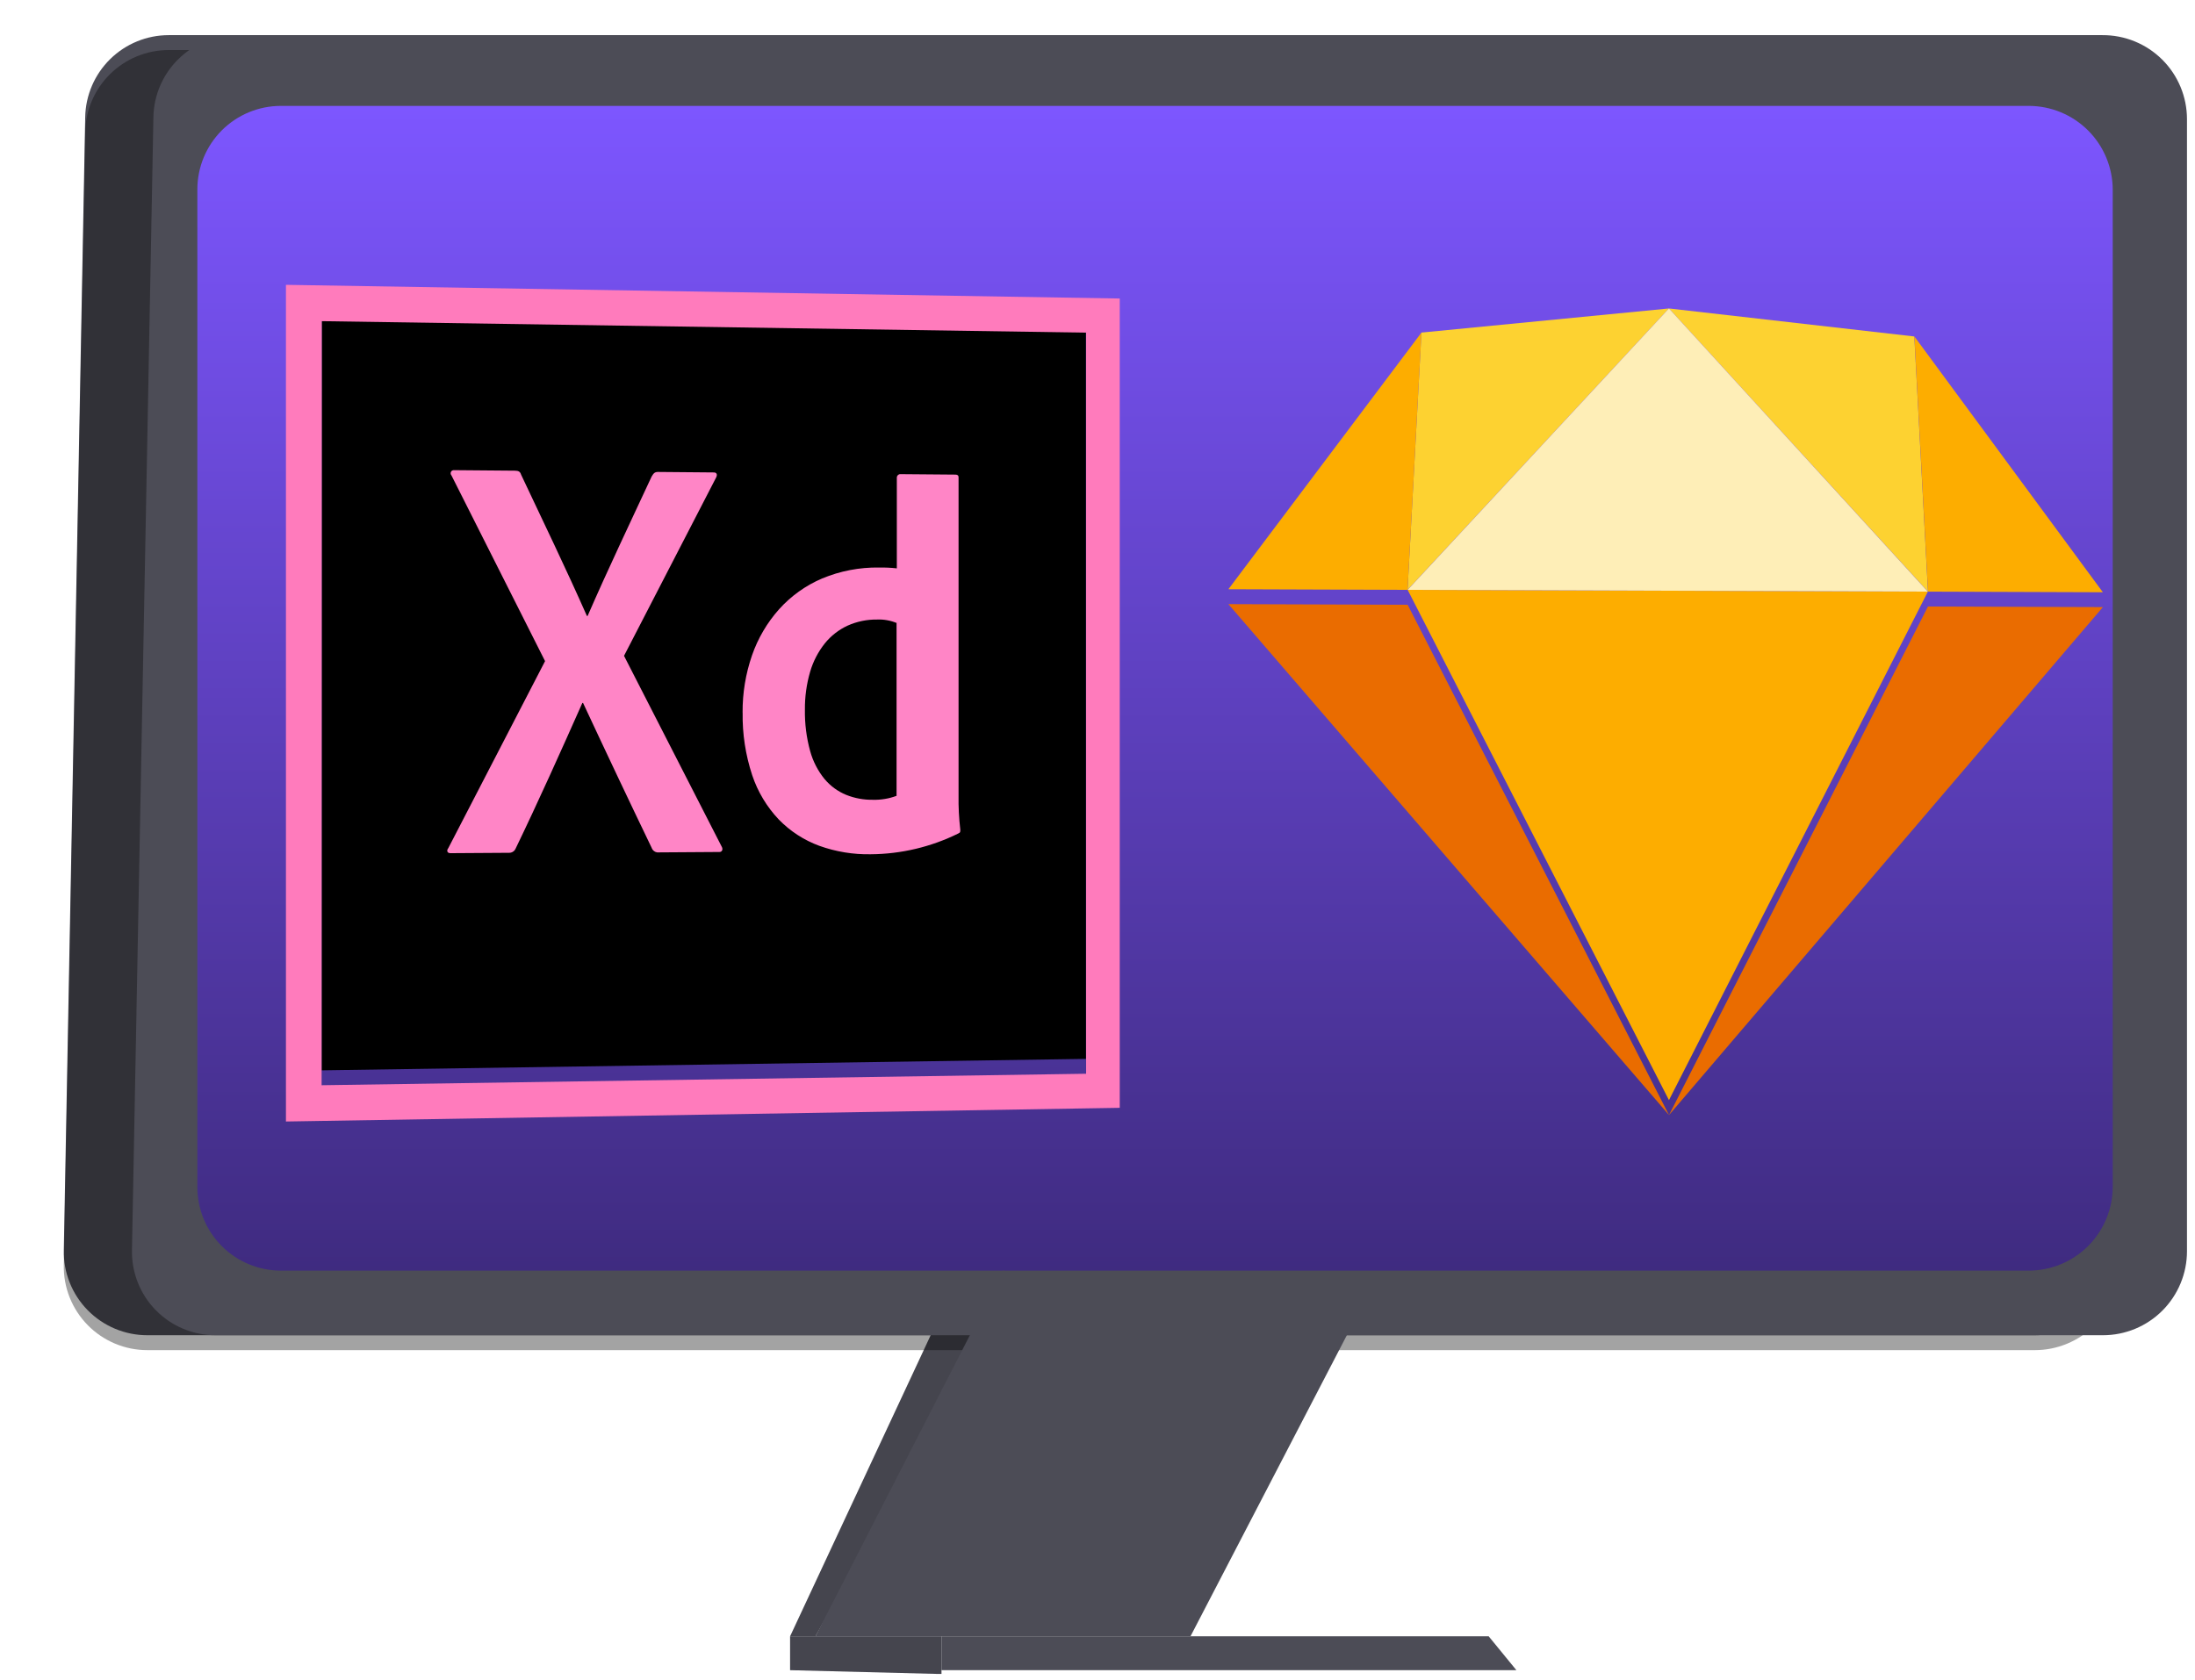 <svg width="81" height="62" viewBox="0 0 81 62" fill="none" xmlns="http://www.w3.org/2000/svg">
<g clip-path="url(#clip0_24_1215)">
<g clip-path="url(#clip1_24_1215)">
<g clip-path="url(#clip2_24_1215)">
<path d="M34.743 48.433L29.157 60.4H30.093L36.643 48.575L34.743 48.433Z" fill="#4C4C56"/>
<path opacity="0.1" d="M34.743 48.433L29.157 60.4H30.093L36.643 48.575L34.743 48.433Z" fill="black"/>
<path d="M34.742 60.4H29.156V61.651L34.742 61.793V60.4Z" fill="#4C4C56"/>
<path opacity="0.1" d="M34.742 60.4H29.156V61.651L34.742 61.793V60.4Z" fill="black"/>
<path d="M78.193 4.398V46.186C78.193 46.593 78.113 46.996 77.957 47.373C77.801 47.749 77.573 48.091 77.285 48.379C76.997 48.667 76.655 48.895 76.278 49.051C75.902 49.207 75.499 49.287 75.092 49.287H5.438C5.028 49.287 4.622 49.206 4.244 49.047C3.866 48.888 3.523 48.656 3.236 48.363C2.949 48.071 2.723 47.724 2.571 47.343C2.42 46.962 2.346 46.554 2.354 46.145L3.144 4.32C3.16 3.513 3.492 2.744 4.068 2.179C4.645 1.614 5.42 1.297 6.227 1.297H75.091C75.914 1.297 76.703 1.624 77.284 2.205C77.866 2.787 78.193 3.575 78.193 4.398Z" fill="#4C4C56"/>
<g filter="url(#filter0_d_24_1215)">
<path opacity="0.36" d="M78.193 4.398V46.186C78.193 46.593 78.113 46.996 77.957 47.373C77.801 47.749 77.573 48.091 77.285 48.379C76.997 48.667 76.655 48.895 76.278 49.051C75.902 49.207 75.499 49.287 75.092 49.287H5.438C5.028 49.287 4.622 49.206 4.244 49.047C3.866 48.888 3.523 48.656 3.236 48.363C2.949 48.071 2.723 47.724 2.571 47.343C2.42 46.962 2.346 46.554 2.354 46.145L3.144 4.32C3.16 3.513 3.492 2.744 4.068 2.179C4.645 1.614 5.42 1.297 6.227 1.297H75.091C75.914 1.297 76.703 1.624 77.284 2.205C77.866 2.787 78.193 3.575 78.193 4.398Z" fill="black"/>
</g>
<path d="M80.704 4.398V46.186C80.704 47.008 80.377 47.797 79.796 48.379C79.214 48.961 78.425 49.287 77.603 49.287H7.95C7.54 49.287 7.134 49.206 6.756 49.047C6.378 48.889 6.036 48.656 5.749 48.363C5.462 48.071 5.237 47.724 5.086 47.343C4.935 46.962 4.862 46.554 4.87 46.145L5.661 4.32C5.676 3.514 6.007 2.746 6.583 2.181C7.158 1.615 7.932 1.298 8.739 1.297H77.584C77.993 1.295 78.398 1.373 78.777 1.528C79.155 1.683 79.499 1.911 79.789 2.199C80.079 2.487 80.309 2.83 80.466 3.207C80.623 3.585 80.704 3.99 80.704 4.399L80.704 4.398Z" fill="#4C4C56"/>
<path d="M77.964 7.011V43.801C77.964 44.208 77.884 44.611 77.728 44.987C77.573 45.364 77.344 45.706 77.056 45.994C76.768 46.282 76.426 46.51 76.05 46.666C75.674 46.822 75.27 46.902 74.863 46.902H10.366C9.548 46.902 8.764 46.577 8.186 45.999C7.608 45.421 7.283 44.637 7.283 43.82V6.987C7.284 6.17 7.609 5.388 8.187 4.81C8.765 4.233 9.549 3.909 10.366 3.909H74.863C75.27 3.909 75.674 3.989 76.05 4.145C76.426 4.301 76.768 4.529 77.056 4.817C77.344 5.105 77.573 5.447 77.728 5.824C77.884 6.2 77.964 6.603 77.964 7.011Z" fill="url(#paint0_linear_24_1215)"/>
<path d="M50.057 48.602L43.932 60.4H30.093L37.012 46.903L50.057 48.602Z" fill="#4C4C56"/>
<path d="M54.935 60.4L55.958 61.651H34.742V60.4H54.935Z" fill="#4C4C56"/>
<path d="M11.868 11.31L40.073 11.733V39.086L11.868 39.509V11.31Z" fill="black"/>
<g filter="url(#filter1_d_24_1215)">
<path d="M10.552 9.964V40.848L41.321 40.343V10.469L10.552 9.964ZM11.875 11.305L40.079 11.729V39.085L11.868 39.509L11.875 11.305Z" fill="#FF7BBC"/>
</g>
<path d="M33.099 23.001C32.867 22.904 32.617 22.858 32.366 22.869C31.991 22.864 31.62 22.941 31.278 23.094C30.951 23.245 30.663 23.47 30.437 23.75C30.19 24.061 30.006 24.417 29.895 24.798C29.763 25.253 29.698 25.724 29.703 26.197C29.695 26.712 29.759 27.226 29.896 27.723C29.999 28.1 30.18 28.452 30.427 28.756C30.642 29.012 30.915 29.213 31.224 29.34C31.538 29.466 31.875 29.528 32.214 29.522C32.288 29.524 32.362 29.523 32.436 29.517C32.51 29.512 32.583 29.503 32.656 29.491C32.729 29.479 32.802 29.463 32.873 29.444C32.944 29.425 33.015 29.402 33.085 29.376V23.001H33.099ZM27.403 26.304C27.398 25.585 27.516 24.87 27.751 24.19C27.969 23.562 28.309 22.983 28.752 22.486C29.192 21.998 29.733 21.611 30.338 21.353C31.003 21.076 31.717 20.938 32.438 20.949C32.492 20.948 32.547 20.948 32.602 20.949C32.658 20.95 32.712 20.952 32.767 20.954C32.822 20.956 32.877 20.96 32.931 20.964C32.986 20.968 33.041 20.974 33.095 20.98V17.631C33.095 17.613 33.098 17.596 33.105 17.58C33.111 17.565 33.121 17.551 33.132 17.539C33.144 17.527 33.158 17.518 33.173 17.511C33.188 17.505 33.205 17.502 33.222 17.502L35.248 17.519C35.269 17.519 35.29 17.521 35.31 17.527C35.324 17.531 35.337 17.538 35.348 17.548C35.358 17.557 35.364 17.568 35.368 17.581C35.372 17.595 35.374 17.61 35.373 17.624V29.366C35.372 29.471 35.372 29.576 35.373 29.681C35.375 29.787 35.379 29.892 35.384 29.997C35.389 30.102 35.396 30.206 35.405 30.311C35.414 30.416 35.425 30.52 35.437 30.625C35.437 30.647 35.437 30.665 35.436 30.68C35.435 30.692 35.433 30.704 35.428 30.715C35.422 30.726 35.415 30.735 35.405 30.741C35.392 30.751 35.377 30.76 35.362 30.767C34.358 31.263 33.254 31.525 32.134 31.533C31.488 31.546 30.845 31.44 30.236 31.222C29.671 31.015 29.159 30.683 28.739 30.251C28.296 29.783 27.961 29.224 27.757 28.613C27.512 27.869 27.392 27.089 27.405 26.305L27.403 26.304ZM23.023 24.199L26.627 31.242C26.642 31.265 26.652 31.291 26.656 31.317C26.66 31.34 26.658 31.363 26.651 31.384C26.644 31.403 26.631 31.419 26.614 31.431C26.595 31.443 26.573 31.45 26.55 31.449L24.317 31.464C24.274 31.47 24.23 31.464 24.19 31.448C24.15 31.431 24.115 31.404 24.088 31.37C24.07 31.347 24.056 31.321 24.047 31.293C23.841 30.865 23.633 30.433 23.425 29.996C23.216 29.559 23.007 29.118 22.796 28.673C22.585 28.228 22.373 27.778 22.16 27.324C21.946 26.87 21.732 26.411 21.516 25.948H21.49C21.296 26.386 21.097 26.833 20.894 27.284C20.691 27.736 20.485 28.193 20.278 28.649C20.07 29.105 19.86 29.56 19.651 30.009C19.441 30.459 19.231 30.902 19.023 31.333C19.008 31.366 18.985 31.396 18.957 31.42C18.929 31.443 18.896 31.46 18.861 31.47C18.837 31.477 18.812 31.48 18.788 31.479L16.621 31.493C16.595 31.494 16.568 31.488 16.545 31.475C16.528 31.466 16.515 31.45 16.509 31.43C16.503 31.411 16.503 31.39 16.509 31.371C16.515 31.348 16.526 31.327 16.542 31.309L20.114 24.404L16.661 17.551C16.645 17.534 16.634 17.512 16.631 17.489C16.627 17.465 16.63 17.442 16.64 17.421C16.65 17.399 16.666 17.382 16.686 17.37C16.707 17.358 16.73 17.353 16.753 17.355L18.997 17.374C19.026 17.374 19.054 17.376 19.083 17.381C19.105 17.384 19.128 17.392 19.148 17.403C19.167 17.414 19.183 17.429 19.196 17.447C19.211 17.47 19.223 17.494 19.23 17.521C19.435 17.956 19.641 18.391 19.846 18.824C20.052 19.258 20.257 19.691 20.461 20.124C20.664 20.557 20.866 20.991 21.067 21.426C21.267 21.861 21.464 22.298 21.658 22.736H21.684C21.871 22.306 22.063 21.876 22.258 21.444C22.454 21.013 22.651 20.582 22.851 20.153C23.05 19.723 23.25 19.294 23.45 18.867C23.651 18.439 23.849 18.014 24.046 17.592C24.062 17.566 24.076 17.542 24.091 17.521C24.104 17.501 24.119 17.483 24.137 17.467C24.154 17.452 24.174 17.44 24.195 17.433C24.222 17.424 24.249 17.42 24.276 17.421L26.345 17.439C26.367 17.439 26.389 17.444 26.409 17.454C26.425 17.462 26.438 17.477 26.446 17.494C26.453 17.513 26.455 17.535 26.451 17.555C26.446 17.583 26.436 17.61 26.422 17.635L23.028 24.208L23.023 24.199Z" fill="#FF85C6"/>
<g filter="url(#filter2_d_24_1215)">
<path d="M51.945 21.773L61.589 40.609L45.33 21.75L51.945 21.773Z" fill="#EA6C00"/>
</g>
<g filter="url(#filter3_d_24_1215)">
<path d="M71.146 21.838L61.591 40.608L77.601 21.86L71.146 21.838Z" fill="#EA6C00"/>
</g>
<path d="M51.945 21.773L71.142 21.839L61.588 40.609L51.945 21.773Z" fill="#FDAD00"/>
<path d="M61.588 11.386L52.455 12.276L51.942 21.773L61.588 11.386Z" fill="#FDD231"/>
<path d="M61.588 11.386L70.641 12.42L71.146 21.839L61.588 11.386Z" fill="#FDD231"/>
<path d="M77.6 21.862L70.645 12.42L71.149 21.839L77.6 21.862Z" fill="#FDAD00"/>
<path d="M45.33 21.75L52.455 12.276L51.942 21.773L45.33 21.75Z" fill="#FDAD00"/>
<path d="M61.588 11.386L51.945 21.773L71.142 21.839L61.588 11.386Z" fill="#FEEEB7"/>
</g>
</g>
</g>
<defs>
<filter id="filter0_d_24_1215" x="1.254" y="0.747" width="78.038" height="50.188" filterUnits="userSpaceOnUse" color-interpolation-filters="sRGB">
<feFlood flood-opacity="0" result="BackgroundImageFix"/>
<feColorMatrix in="SourceAlpha" type="matrix" values="0 0 0 0 0 0 0 0 0 0 0 0 0 0 0 0 0 0 127 0" result="hardAlpha"/>
<feOffset dy="0.55"/>
<feGaussianBlur stdDeviation="0.55"/>
<feColorMatrix type="matrix" values="0 0 0 0 0 0 0 0 0 0 0 0 0 0 0 0 0 0 0.161 0"/>
<feBlend mode="normal" in2="BackgroundImageFix" result="effect1_dropShadow_24_1215"/>
<feBlend mode="normal" in="SourceGraphic" in2="effect1_dropShadow_24_1215" result="shape"/>
</filter>
<filter id="filter1_d_24_1215" x="9.452" y="9.414" width="32.968" height="33.083" filterUnits="userSpaceOnUse" color-interpolation-filters="sRGB">
<feFlood flood-opacity="0" result="BackgroundImageFix"/>
<feColorMatrix in="SourceAlpha" type="matrix" values="0 0 0 0 0 0 0 0 0 0 0 0 0 0 0 0 0 0 127 0" result="hardAlpha"/>
<feOffset dy="0.55"/>
<feGaussianBlur stdDeviation="0.55"/>
<feColorMatrix type="matrix" values="0 0 0 0 0 0 0 0 0 0 0 0 0 0 0 0 0 0 0.161 0"/>
<feBlend mode="normal" in2="BackgroundImageFix" result="effect1_dropShadow_24_1215"/>
<feBlend mode="normal" in="SourceGraphic" in2="effect1_dropShadow_24_1215" result="shape"/>
</filter>
<filter id="filter2_d_24_1215" x="44.231" y="21.201" width="18.457" height="21.057" filterUnits="userSpaceOnUse" color-interpolation-filters="sRGB">
<feFlood flood-opacity="0" result="BackgroundImageFix"/>
<feColorMatrix in="SourceAlpha" type="matrix" values="0 0 0 0 0 0 0 0 0 0 0 0 0 0 0 0 0 0 127 0" result="hardAlpha"/>
<feOffset dy="0.55"/>
<feGaussianBlur stdDeviation="0.55"/>
<feColorMatrix type="matrix" values="0 0 0 0 0 0 0 0 0 0 0 0 0 0 0 0 0 0 0.161 0"/>
<feBlend mode="normal" in2="BackgroundImageFix" result="effect1_dropShadow_24_1215"/>
<feBlend mode="normal" in="SourceGraphic" in2="effect1_dropShadow_24_1215" result="shape"/>
</filter>
<filter id="filter3_d_24_1215" x="60.491" y="21.288" width="18.209" height="20.968" filterUnits="userSpaceOnUse" color-interpolation-filters="sRGB">
<feFlood flood-opacity="0" result="BackgroundImageFix"/>
<feColorMatrix in="SourceAlpha" type="matrix" values="0 0 0 0 0 0 0 0 0 0 0 0 0 0 0 0 0 0 127 0" result="hardAlpha"/>
<feOffset dy="0.55"/>
<feGaussianBlur stdDeviation="0.55"/>
<feColorMatrix type="matrix" values="0 0 0 0 0 0 0 0 0 0 0 0 0 0 0 0 0 0 0.161 0"/>
<feBlend mode="normal" in2="BackgroundImageFix" result="effect1_dropShadow_24_1215"/>
<feBlend mode="normal" in="SourceGraphic" in2="effect1_dropShadow_24_1215" result="shape"/>
</filter>
<linearGradient id="paint0_linear_24_1215" x1="42.624" y1="3.909" x2="42.624" y2="46.902" gradientUnits="userSpaceOnUse">
<stop stop-color="#7D56FF"/>
<stop offset="1" stop-color="#3F2B80"/>
</linearGradient>
<clipPath id="clip0_24_1215">
<rect x="0.705" y="0.2" width="80" height="61.59" rx="4" fill="white"/>
</clipPath>
<clipPath id="clip1_24_1215">
<rect width="80" height="61.59" fill="white" transform="translate(0.705 0.2)"/>
</clipPath>
<clipPath id="clip2_24_1215">
<rect width="80" height="61.595" fill="white" transform="translate(0.705 0.197)"/>
</clipPath>
</defs>
</svg>
